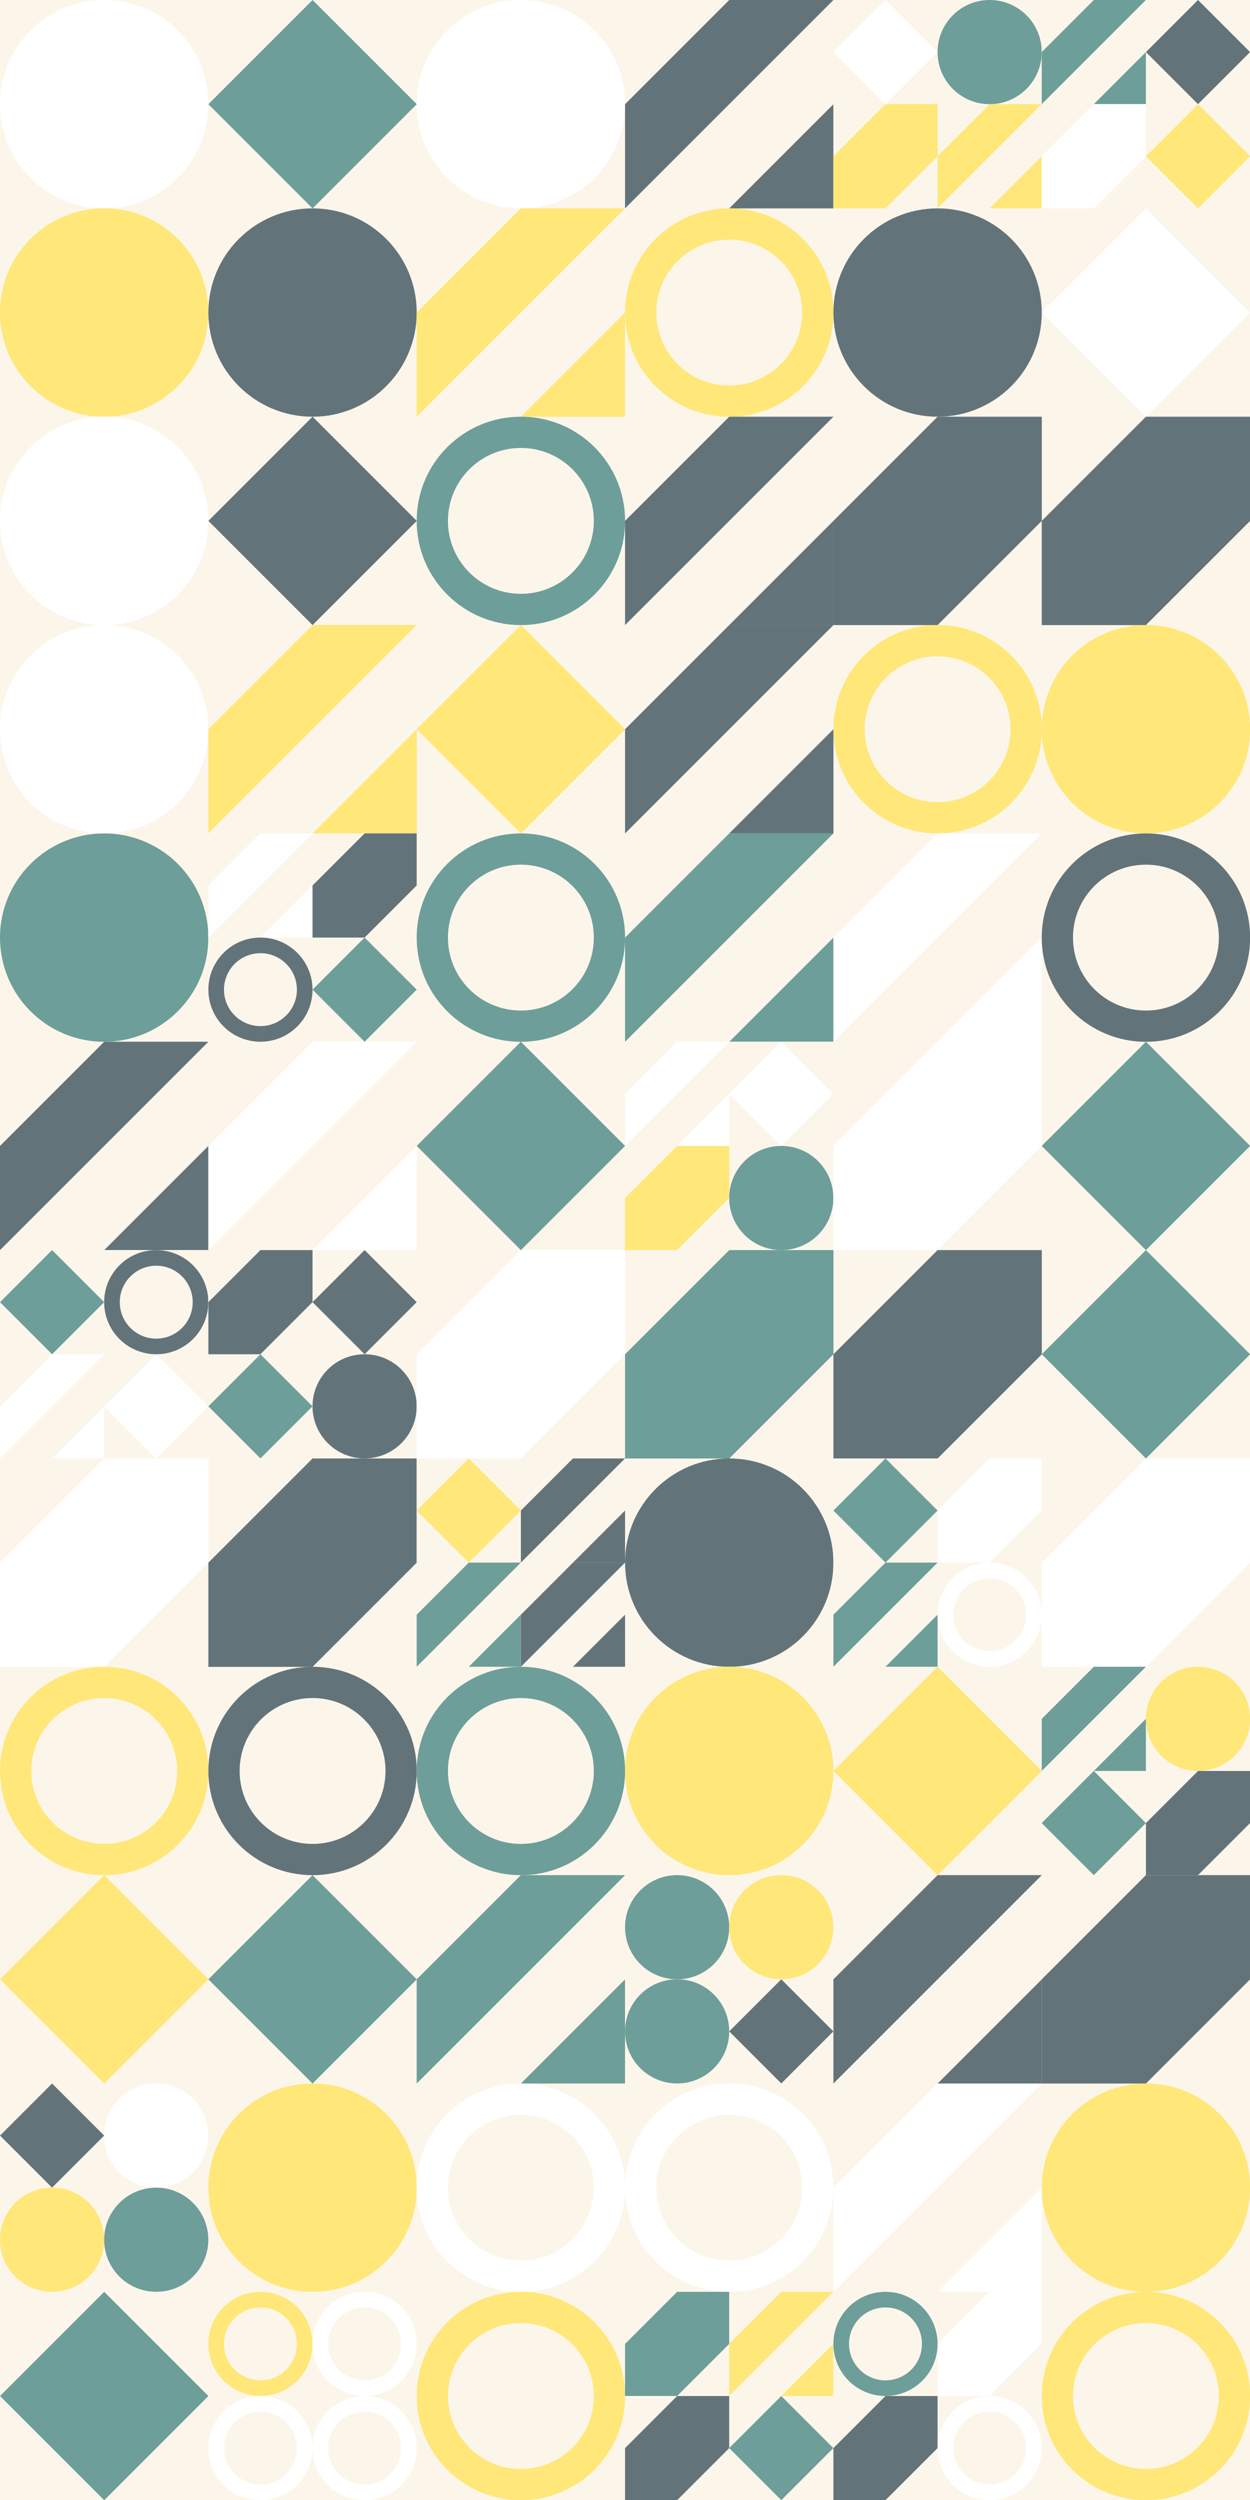 <?xml version="1.0" standalone="no"?><svg xmlns:xlink="http://www.w3.org/1999/xlink" xmlns="http://www.w3.org/2000/svg" viewBox="0 0 2000 4000" preserveAspectRatio="xMaxYMax slice"><rect x="0" y="0" width="2000" height="4000" fill="#333333" stroke="none"/><g transform="scale(6.645)"><rect x="0" y="0" width="301" height="602" fill="#fcf6ea"/><circle cx="25.085" cy="25.085" r="25.085" fill="#ffffff"/><g transform="translate(50.17,0) scale(2.509) rotate(0)"><path d="M10 0L20 10L10 20L0 10L10 0Z" fill="#6d9e99"/></g><circle cx="125.415" cy="25.085" r="25.085" fill="#ffffff"/><g transform="translate(150.5,0) scale(2.509) rotate(0)"><path d="M10 0H20L0 20V10L10 0Z" fill="#63737a"/><path d="M20 10V20H10L20 10Z" fill="#63737a"/></g><rect x="200.667" y="0" width="50.167" height="50.167" fill="#fcf6ea"/><g transform="translate(200.67,0) scale(1.254) rotate(0)"><path d="M10 0L20 10L10 20L0 10L10 0Z" fill="#ffffff"/></g><circle cx="238.29" cy="12.54" r="12.54" fill="#6d9e99"/><g transform="translate(200.67,25.08) scale(1.254) rotate(0)"><path d="M10 0H20V10L10 20H0V10L10 0Z" fill="#ffe779"/></g><g transform="translate(225.75,25.08) scale(1.254) rotate(0)"><path d="M10 0H20L0 20V10L10 0Z" fill="#ffe779"/><path d="M20 10V20H10L20 10Z" fill="#ffe779"/></g><rect x="250.833" y="0" width="50.167" height="50.167" fill="#fcf6ea"/><g transform="translate(250.83,0) scale(1.254) rotate(0)"><path d="M10 0H20L0 20V10L10 0Z" fill="#6d9e99"/><path d="M20 10V20H10L20 10Z" fill="#6d9e99"/></g><g transform="translate(275.92,0) scale(1.254) rotate(0)"><path d="M10 0L20 10L10 20L0 10L10 0Z" fill="#63737a"/></g><g transform="translate(250.83,25.08) scale(1.254) rotate(0)"><path d="M10 0H20V10L10 20H0V10L10 0Z" fill="#ffffff"/></g><g transform="translate(275.92,25.08) scale(1.254) rotate(0)"><path d="M10 0L20 10L10 20L0 10L10 0Z" fill="#ffe779"/></g><circle cx="25.085" cy="75.255" r="25.085" fill="#ffe779"/><circle cx="75.255" cy="75.255" r="25.085" fill="#63737a"/><g transform="translate(100.33,50.17) scale(2.509) rotate(0)"><path d="M10 0H20L0 20V10L10 0Z" fill="#ffe779"/><path d="M20 10V20H10L20 10Z" fill="#ffe779"/></g><g transform="translate(150.5,50.17) scale(2.509) rotate(0)"><path fill-rule="evenodd" clip-rule="evenodd" d="M10 20C15.523 20 20 15.523 20 10C20 4.477 15.523 0 10 0C4.477 0 0 4.477 0 10C0 15.523 4.477 20 10 20ZM10 17C13.866 17 17 13.866 17 10C17 6.134 13.866 3 10 3C6.134 3 3 6.134 3 10C3 13.866 6.134 17 10 17Z" fill="#ffe779"/></g><circle cx="225.755" cy="75.255" r="25.085" fill="#63737a"/><g transform="translate(250.83,50.17) scale(2.509) rotate(0)"><path d="M10 0L20 10L10 20L0 10L10 0Z" fill="#ffffff"/></g><circle cx="25.085" cy="125.415" r="25.085" fill="#ffffff"/><g transform="translate(50.17,100.33) scale(2.509) rotate(0)"><path d="M10 0L20 10L10 20L0 10L10 0Z" fill="#63737a"/></g><g transform="translate(100.33,100.33) scale(2.509) rotate(0)"><path fill-rule="evenodd" clip-rule="evenodd" d="M10 20C15.523 20 20 15.523 20 10C20 4.477 15.523 0 10 0C4.477 0 0 4.477 0 10C0 15.523 4.477 20 10 20ZM10 17C13.866 17 17 13.866 17 10C17 6.134 13.866 3 10 3C6.134 3 3 6.134 3 10C3 13.866 6.134 17 10 17Z" fill="#6d9e99"/></g><g transform="translate(150.5,100.33) scale(2.509) rotate(0)"><path d="M10 0H20L0 20V10L10 0Z" fill="#63737a"/><path d="M20 10V20H10L20 10Z" fill="#63737a"/></g><g transform="translate(200.67,100.33) scale(2.509) rotate(0)"><path d="M10 0H20V10L10 20H0V10L10 0Z" fill="#63737a"/></g><g transform="translate(250.83,100.33) scale(2.509) rotate(0)"><path d="M10 0H20V10L10 20H0V10L10 0Z" fill="#63737a"/></g><circle cx="25.085" cy="175.585" r="25.085" fill="#ffffff"/><g transform="translate(50.17,150.5) scale(2.509) rotate(0)"><path d="M10 0H20L0 20V10L10 0Z" fill="#ffe779"/><path d="M20 10V20H10L20 10Z" fill="#ffe779"/></g><g transform="translate(100.33,150.5) scale(2.509) rotate(0)"><path d="M10 0L20 10L10 20L0 10L10 0Z" fill="#ffe779"/></g><g transform="translate(150.5,150.5) scale(2.509) rotate(0)"><path d="M10 0H20L0 20V10L10 0Z" fill="#63737a"/><path d="M20 10V20H10L20 10Z" fill="#63737a"/></g><g transform="translate(200.67,150.5) scale(2.509) rotate(0)"><path fill-rule="evenodd" clip-rule="evenodd" d="M10 20C15.523 20 20 15.523 20 10C20 4.477 15.523 0 10 0C4.477 0 0 4.477 0 10C0 15.523 4.477 20 10 20ZM10 17C13.866 17 17 13.866 17 10C17 6.134 13.866 3 10 3C6.134 3 3 6.134 3 10C3 13.866 6.134 17 10 17Z" fill="#ffe779"/></g><circle cx="275.915" cy="175.585" r="25.085" fill="#ffe779"/><circle cx="25.085" cy="225.755" r="25.085" fill="#6d9e99"/><rect x="50.167" y="200.667" width="50.167" height="50.167" fill="#fcf6ea"/><g transform="translate(50.17,200.67) scale(1.254) rotate(0)"><path d="M10 0H20L0 20V10L10 0Z" fill="#ffffff"/><path d="M20 10V20H10L20 10Z" fill="#ffffff"/></g><g transform="translate(75.25,200.67) scale(1.254) rotate(0)"><path d="M10 0H20V10L10 20H0V10L10 0Z" fill="#63737a"/></g><g transform="translate(50.17,225.75) scale(1.254) rotate(0)"><path fill-rule="evenodd" clip-rule="evenodd" d="M10 20C15.523 20 20 15.523 20 10C20 4.477 15.523 0 10 0C4.477 0 0 4.477 0 10C0 15.523 4.477 20 10 20ZM10 17C13.866 17 17 13.866 17 10C17 6.134 13.866 3 10 3C6.134 3 3 6.134 3 10C3 13.866 6.134 17 10 17Z" fill="#63737a"/></g><g transform="translate(75.25,225.75) scale(1.254) rotate(0)"><path d="M10 0L20 10L10 20L0 10L10 0Z" fill="#6d9e99"/></g><g transform="translate(100.33,200.67) scale(2.509) rotate(0)"><path fill-rule="evenodd" clip-rule="evenodd" d="M10 20C15.523 20 20 15.523 20 10C20 4.477 15.523 0 10 0C4.477 0 0 4.477 0 10C0 15.523 4.477 20 10 20ZM10 17C13.866 17 17 13.866 17 10C17 6.134 13.866 3 10 3C6.134 3 3 6.134 3 10C3 13.866 6.134 17 10 17Z" fill="#6d9e99"/></g><g transform="translate(150.5,200.67) scale(2.509) rotate(0)"><path d="M10 0H20L0 20V10L10 0Z" fill="#6d9e99"/><path d="M20 10V20H10L20 10Z" fill="#6d9e99"/></g><g transform="translate(200.67,200.67) scale(2.509) rotate(0)"><path d="M10 0H20L0 20V10L10 0Z" fill="#ffffff"/><path d="M20 10V20H10L20 10Z" fill="#ffffff"/></g><g transform="translate(250.83,200.67) scale(2.509) rotate(0)"><path fill-rule="evenodd" clip-rule="evenodd" d="M10 20C15.523 20 20 15.523 20 10C20 4.477 15.523 0 10 0C4.477 0 0 4.477 0 10C0 15.523 4.477 20 10 20ZM10 17C13.866 17 17 13.866 17 10C17 6.134 13.866 3 10 3C6.134 3 3 6.134 3 10C3 13.866 6.134 17 10 17Z" fill="#63737a"/></g><g transform="translate(0,250.83) scale(2.509) rotate(0)"><path d="M10 0H20L0 20V10L10 0Z" fill="#63737a"/><path d="M20 10V20H10L20 10Z" fill="#63737a"/></g><g transform="translate(50.17,250.83) scale(2.509) rotate(0)"><path d="M10 0H20L0 20V10L10 0Z" fill="#ffffff"/><path d="M20 10V20H10L20 10Z" fill="#ffffff"/></g><g transform="translate(100.33,250.83) scale(2.509) rotate(0)"><path d="M10 0L20 10L10 20L0 10L10 0Z" fill="#6d9e99"/></g><rect x="150.5" y="250.833" width="50.167" height="50.167" fill="#fcf6ea"/><g transform="translate(150.5,250.83) scale(1.254) rotate(0)"><path d="M10 0H20L0 20V10L10 0Z" fill="#ffffff"/><path d="M20 10V20H10L20 10Z" fill="#ffffff"/></g><g transform="translate(175.58,250.83) scale(1.254) rotate(0)"><path d="M10 0L20 10L10 20L0 10L10 0Z" fill="#ffffff"/></g><g transform="translate(150.5,275.92) scale(1.254) rotate(0)"><path d="M10 0H20V10L10 20H0V10L10 0Z" fill="#ffe779"/></g><circle cx="188.12" cy="288.46" r="12.54" fill="#6d9e99"/><g transform="translate(200.67,250.83) scale(2.509) rotate(0)"><path d="M10 0H20V10L10 20H0V10L10 0Z" fill="#ffffff"/></g><g transform="translate(250.83,250.83) scale(2.509) rotate(0)"><path d="M10 0L20 10L10 20L0 10L10 0Z" fill="#6d9e99"/></g><rect x="0" y="301" width="50.167" height="50.167" fill="#fcf6ea"/><g transform="translate(0,301) scale(1.254) rotate(0)"><path d="M10 0L20 10L10 20L0 10L10 0Z" fill="#6d9e99"/></g><g transform="translate(25.08,301) scale(1.254) rotate(0)"><path fill-rule="evenodd" clip-rule="evenodd" d="M10 20C15.523 20 20 15.523 20 10C20 4.477 15.523 0 10 0C4.477 0 0 4.477 0 10C0 15.523 4.477 20 10 20ZM10 17C13.866 17 17 13.866 17 10C17 6.134 13.866 3 10 3C6.134 3 3 6.134 3 10C3 13.866 6.134 17 10 17Z" fill="#63737a"/></g><g transform="translate(0,326.08) scale(1.254) rotate(0)"><path d="M10 0H20L0 20V10L10 0Z" fill="#ffffff"/><path d="M20 10V20H10L20 10Z" fill="#ffffff"/></g><g transform="translate(25.08,326.08) scale(1.254) rotate(0)"><path d="M10 0L20 10L10 20L0 10L10 0Z" fill="#ffffff"/></g><rect x="50.167" y="301" width="50.167" height="50.167" fill="#fcf6ea"/><g transform="translate(50.17,301) scale(1.254) rotate(0)"><path d="M10 0H20V10L10 20H0V10L10 0Z" fill="#63737a"/></g><g transform="translate(75.25,301) scale(1.254) rotate(0)"><path d="M10 0L20 10L10 20L0 10L10 0Z" fill="#63737a"/></g><g transform="translate(50.17,326.08) scale(1.254) rotate(0)"><path d="M10 0L20 10L10 20L0 10L10 0Z" fill="#6d9e99"/></g><circle cx="87.79" cy="338.62" r="12.54" fill="#63737a"/><g transform="translate(100.33,301) scale(2.509) rotate(0)"><path d="M10 0H20V10L10 20H0V10L10 0Z" fill="#ffffff"/></g><g transform="translate(150.5,301) scale(2.509) rotate(0)"><path d="M10 0H20V10L10 20H0V10L10 0Z" fill="#6d9e99"/></g><g transform="translate(200.67,301) scale(2.509) rotate(0)"><path d="M10 0H20V10L10 20H0V10L10 0Z" fill="#63737a"/></g><g transform="translate(250.83,301) scale(2.509) rotate(0)"><path d="M10 0L20 10L10 20L0 10L10 0Z" fill="#6d9e99"/></g><g transform="translate(0,351.17) scale(2.509) rotate(0)"><path d="M10 0H20V10L10 20H0V10L10 0Z" fill="#ffffff"/></g><g transform="translate(50.17,351.17) scale(2.509) rotate(0)"><path d="M10 0H20V10L10 20H0V10L10 0Z" fill="#63737a"/></g><rect x="100.333" y="351.167" width="50.167" height="50.167" fill="#fcf6ea"/><g transform="translate(100.33,351.17) scale(1.254) rotate(0)"><path d="M10 0L20 10L10 20L0 10L10 0Z" fill="#ffe779"/></g><g transform="translate(125.42,351.17) scale(1.254) rotate(0)"><path d="M10 0H20L0 20V10L10 0Z" fill="#63737a"/><path d="M20 10V20H10L20 10Z" fill="#63737a"/></g><g transform="translate(100.33,376.25) scale(1.254) rotate(0)"><path d="M10 0H20L0 20V10L10 0Z" fill="#6d9e99"/><path d="M20 10V20H10L20 10Z" fill="#6d9e99"/></g><g transform="translate(125.42,376.25) scale(1.254) rotate(0)"><path d="M10 0H20L0 20V10L10 0Z" fill="#63737a"/><path d="M20 10V20H10L20 10Z" fill="#63737a"/></g><circle cx="175.585" cy="376.255" r="25.085" fill="#63737a"/><rect x="200.667" y="351.167" width="50.167" height="50.167" fill="#fcf6ea"/><g transform="translate(200.67,351.17) scale(1.254) rotate(0)"><path d="M10 0L20 10L10 20L0 10L10 0Z" fill="#6d9e99"/></g><g transform="translate(225.75,351.17) scale(1.254) rotate(0)"><path d="M10 0H20V10L10 20H0V10L10 0Z" fill="#ffffff"/></g><g transform="translate(200.67,376.25) scale(1.254) rotate(0)"><path d="M10 0H20L0 20V10L10 0Z" fill="#6d9e99"/><path d="M20 10V20H10L20 10Z" fill="#6d9e99"/></g><g transform="translate(225.75,376.25) scale(1.254) rotate(0)"><path fill-rule="evenodd" clip-rule="evenodd" d="M10 20C15.523 20 20 15.523 20 10C20 4.477 15.523 0 10 0C4.477 0 0 4.477 0 10C0 15.523 4.477 20 10 20ZM10 17C13.866 17 17 13.866 17 10C17 6.134 13.866 3 10 3C6.134 3 3 6.134 3 10C3 13.866 6.134 17 10 17Z" fill="#ffffff"/></g><g transform="translate(250.83,351.17) scale(2.509) rotate(0)"><path d="M10 0H20V10L10 20H0V10L10 0Z" fill="#ffffff"/></g><g transform="translate(0,401.33) scale(2.509) rotate(0)"><path fill-rule="evenodd" clip-rule="evenodd" d="M10 20C15.523 20 20 15.523 20 10C20 4.477 15.523 0 10 0C4.477 0 0 4.477 0 10C0 15.523 4.477 20 10 20ZM10 17C13.866 17 17 13.866 17 10C17 6.134 13.866 3 10 3C6.134 3 3 6.134 3 10C3 13.866 6.134 17 10 17Z" fill="#ffe779"/></g><g transform="translate(50.17,401.33) scale(2.509) rotate(0)"><path fill-rule="evenodd" clip-rule="evenodd" d="M10 20C15.523 20 20 15.523 20 10C20 4.477 15.523 0 10 0C4.477 0 0 4.477 0 10C0 15.523 4.477 20 10 20ZM10 17C13.866 17 17 13.866 17 10C17 6.134 13.866 3 10 3C6.134 3 3 6.134 3 10C3 13.866 6.134 17 10 17Z" fill="#63737a"/></g><g transform="translate(100.33,401.33) scale(2.509) rotate(0)"><path fill-rule="evenodd" clip-rule="evenodd" d="M10 20C15.523 20 20 15.523 20 10C20 4.477 15.523 0 10 0C4.477 0 0 4.477 0 10C0 15.523 4.477 20 10 20ZM10 17C13.866 17 17 13.866 17 10C17 6.134 13.866 3 10 3C6.134 3 3 6.134 3 10C3 13.866 6.134 17 10 17Z" fill="#6d9e99"/></g><circle cx="175.585" cy="426.415" r="25.085" fill="#ffe779"/><g transform="translate(200.67,401.33) scale(2.509) rotate(0)"><path d="M10 0L20 10L10 20L0 10L10 0Z" fill="#ffe779"/></g><rect x="250.833" y="401.333" width="50.167" height="50.167" fill="#fcf6ea"/><g transform="translate(250.83,401.33) scale(1.254) rotate(0)"><path d="M10 0H20L0 20V10L10 0Z" fill="#6d9e99"/><path d="M20 10V20H10L20 10Z" fill="#6d9e99"/></g><circle cx="288.46" cy="413.87" r="12.54" fill="#ffe779"/><g transform="translate(250.83,426.42) scale(1.254) rotate(0)"><path d="M10 0L20 10L10 20L0 10L10 0Z" fill="#6d9e99"/></g><g transform="translate(275.92,426.42) scale(1.254) rotate(0)"><path d="M10 0H20V10L10 20H0V10L10 0Z" fill="#63737a"/></g><g transform="translate(0,451.5) scale(2.509) rotate(0)"><path d="M10 0L20 10L10 20L0 10L10 0Z" fill="#ffe779"/></g><g transform="translate(50.17,451.5) scale(2.509) rotate(0)"><path d="M10 0L20 10L10 20L0 10L10 0Z" fill="#6d9e99"/></g><g transform="translate(100.33,451.5) scale(2.509) rotate(0)"><path d="M10 0H20L0 20V10L10 0Z" fill="#6d9e99"/><path d="M20 10V20H10L20 10Z" fill="#6d9e99"/></g><rect x="150.5" y="451.5" width="50.167" height="50.167" fill="#fcf6ea"/><circle cx="163.04" cy="464.04" r="12.54" fill="#6d9e99"/><circle cx="188.12" cy="464.04" r="12.54" fill="#ffe779"/><circle cx="163.04" cy="489.12" r="12.54" fill="#6d9e99"/><g transform="translate(175.58,476.58) scale(1.254) rotate(0)"><path d="M10 0L20 10L10 20L0 10L10 0Z" fill="#63737a"/></g><g transform="translate(200.67,451.5) scale(2.509) rotate(0)"><path d="M10 0H20L0 20V10L10 0Z" fill="#63737a"/><path d="M20 10V20H10L20 10Z" fill="#63737a"/></g><g transform="translate(250.83,451.5) scale(2.509) rotate(0)"><path d="M10 0H20V10L10 20H0V10L10 0Z" fill="#63737a"/></g><rect x="0" y="501.667" width="50.167" height="50.167" fill="#fcf6ea"/><g transform="translate(0,501.67) scale(1.254) rotate(0)"><path d="M10 0L20 10L10 20L0 10L10 0Z" fill="#63737a"/></g><circle cx="37.62" cy="514.21" r="12.54" fill="#ffffff"/><circle cx="12.54" cy="539.29" r="12.54" fill="#ffe779"/><circle cx="37.62" cy="539.29" r="12.54" fill="#6d9e99"/><circle cx="75.255" cy="526.755" r="25.085" fill="#ffe779"/><g transform="translate(100.33,501.67) scale(2.509) rotate(0)"><path fill-rule="evenodd" clip-rule="evenodd" d="M10 20C15.523 20 20 15.523 20 10C20 4.477 15.523 0 10 0C4.477 0 0 4.477 0 10C0 15.523 4.477 20 10 20ZM10 17C13.866 17 17 13.866 17 10C17 6.134 13.866 3 10 3C6.134 3 3 6.134 3 10C3 13.866 6.134 17 10 17Z" fill="#ffffff"/></g><g transform="translate(150.5,501.67) scale(2.509) rotate(0)"><path fill-rule="evenodd" clip-rule="evenodd" d="M10 20C15.523 20 20 15.523 20 10C20 4.477 15.523 0 10 0C4.477 0 0 4.477 0 10C0 15.523 4.477 20 10 20ZM10 17C13.866 17 17 13.866 17 10C17 6.134 13.866 3 10 3C6.134 3 3 6.134 3 10C3 13.866 6.134 17 10 17Z" fill="#ffffff"/></g><g transform="translate(200.67,501.67) scale(2.509) rotate(0)"><path d="M10 0H20L0 20V10L10 0Z" fill="#ffffff"/><path d="M20 10V20H10L20 10Z" fill="#ffffff"/></g><circle cx="275.915" cy="526.755" r="25.085" fill="#ffe779"/><g transform="translate(0,551.83) scale(2.509) rotate(0)"><path d="M10 0L20 10L10 20L0 10L10 0Z" fill="#6d9e99"/></g><rect x="50.167" y="551.833" width="50.167" height="50.167" fill="#fcf6ea"/><g transform="translate(50.17,551.83) scale(1.254) rotate(0)"><path fill-rule="evenodd" clip-rule="evenodd" d="M10 20C15.523 20 20 15.523 20 10C20 4.477 15.523 0 10 0C4.477 0 0 4.477 0 10C0 15.523 4.477 20 10 20ZM10 17C13.866 17 17 13.866 17 10C17 6.134 13.866 3 10 3C6.134 3 3 6.134 3 10C3 13.866 6.134 17 10 17Z" fill="#ffe779"/></g><g transform="translate(75.25,551.83) scale(1.254) rotate(0)"><path fill-rule="evenodd" clip-rule="evenodd" d="M10 20C15.523 20 20 15.523 20 10C20 4.477 15.523 0 10 0C4.477 0 0 4.477 0 10C0 15.523 4.477 20 10 20ZM10 17C13.866 17 17 13.866 17 10C17 6.134 13.866 3 10 3C6.134 3 3 6.134 3 10C3 13.866 6.134 17 10 17Z" fill="#ffffff"/></g><g transform="translate(50.17,576.92) scale(1.254) rotate(0)"><path fill-rule="evenodd" clip-rule="evenodd" d="M10 20C15.523 20 20 15.523 20 10C20 4.477 15.523 0 10 0C4.477 0 0 4.477 0 10C0 15.523 4.477 20 10 20ZM10 17C13.866 17 17 13.866 17 10C17 6.134 13.866 3 10 3C6.134 3 3 6.134 3 10C3 13.866 6.134 17 10 17Z" fill="#ffffff"/></g><g transform="translate(75.25,576.92) scale(1.254) rotate(0)"><path fill-rule="evenodd" clip-rule="evenodd" d="M10 20C15.523 20 20 15.523 20 10C20 4.477 15.523 0 10 0C4.477 0 0 4.477 0 10C0 15.523 4.477 20 10 20ZM10 17C13.866 17 17 13.866 17 10C17 6.134 13.866 3 10 3C6.134 3 3 6.134 3 10C3 13.866 6.134 17 10 17Z" fill="#ffffff"/></g><g transform="translate(100.33,551.83) scale(2.509) rotate(0)"><path fill-rule="evenodd" clip-rule="evenodd" d="M10 20C15.523 20 20 15.523 20 10C20 4.477 15.523 0 10 0C4.477 0 0 4.477 0 10C0 15.523 4.477 20 10 20ZM10 17C13.866 17 17 13.866 17 10C17 6.134 13.866 3 10 3C6.134 3 3 6.134 3 10C3 13.866 6.134 17 10 17Z" fill="#ffe779"/></g><rect x="150.5" y="551.833" width="50.167" height="50.167" fill="#fcf6ea"/><g transform="translate(150.5,551.83) scale(1.254) rotate(0)"><path d="M10 0H20V10L10 20H0V10L10 0Z" fill="#6d9e99"/></g><g transform="translate(175.58,551.83) scale(1.254) rotate(0)"><path d="M10 0H20L0 20V10L10 0Z" fill="#ffe779"/><path d="M20 10V20H10L20 10Z" fill="#ffe779"/></g><g transform="translate(150.5,576.92) scale(1.254) rotate(0)"><path d="M10 0H20V10L10 20H0V10L10 0Z" fill="#63737a"/></g><g transform="translate(175.58,576.92) scale(1.254) rotate(0)"><path d="M10 0L20 10L10 20L0 10L10 0Z" fill="#6d9e99"/></g><rect x="200.667" y="551.833" width="50.167" height="50.167" fill="#fcf6ea"/><g transform="translate(200.67,551.83) scale(1.254) rotate(0)"><path fill-rule="evenodd" clip-rule="evenodd" d="M10 20C15.523 20 20 15.523 20 10C20 4.477 15.523 0 10 0C4.477 0 0 4.477 0 10C0 15.523 4.477 20 10 20ZM10 17C13.866 17 17 13.866 17 10C17 6.134 13.866 3 10 3C6.134 3 3 6.134 3 10C3 13.866 6.134 17 10 17Z" fill="#6d9e99"/></g><g transform="translate(225.75,551.83) scale(1.254) rotate(0)"><path d="M10 0H20V10L10 20H0V10L10 0Z" fill="#ffffff"/></g><g transform="translate(200.67,576.92) scale(1.254) rotate(0)"><path d="M10 0H20V10L10 20H0V10L10 0Z" fill="#63737a"/></g><g transform="translate(225.75,576.92) scale(1.254) rotate(0)"><path fill-rule="evenodd" clip-rule="evenodd" d="M10 20C15.523 20 20 15.523 20 10C20 4.477 15.523 0 10 0C4.477 0 0 4.477 0 10C0 15.523 4.477 20 10 20ZM10 17C13.866 17 17 13.866 17 10C17 6.134 13.866 3 10 3C6.134 3 3 6.134 3 10C3 13.866 6.134 17 10 17Z" fill="#ffffff"/></g><g transform="translate(250.83,551.83) scale(2.509) rotate(0)"><path fill-rule="evenodd" clip-rule="evenodd" d="M10 20C15.523 20 20 15.523 20 10C20 4.477 15.523 0 10 0C4.477 0 0 4.477 0 10C0 15.523 4.477 20 10 20ZM10 17C13.866 17 17 13.866 17 10C17 6.134 13.866 3 10 3C6.134 3 3 6.134 3 10C3 13.866 6.134 17 10 17Z" fill="#ffe779"/></g></g></svg>